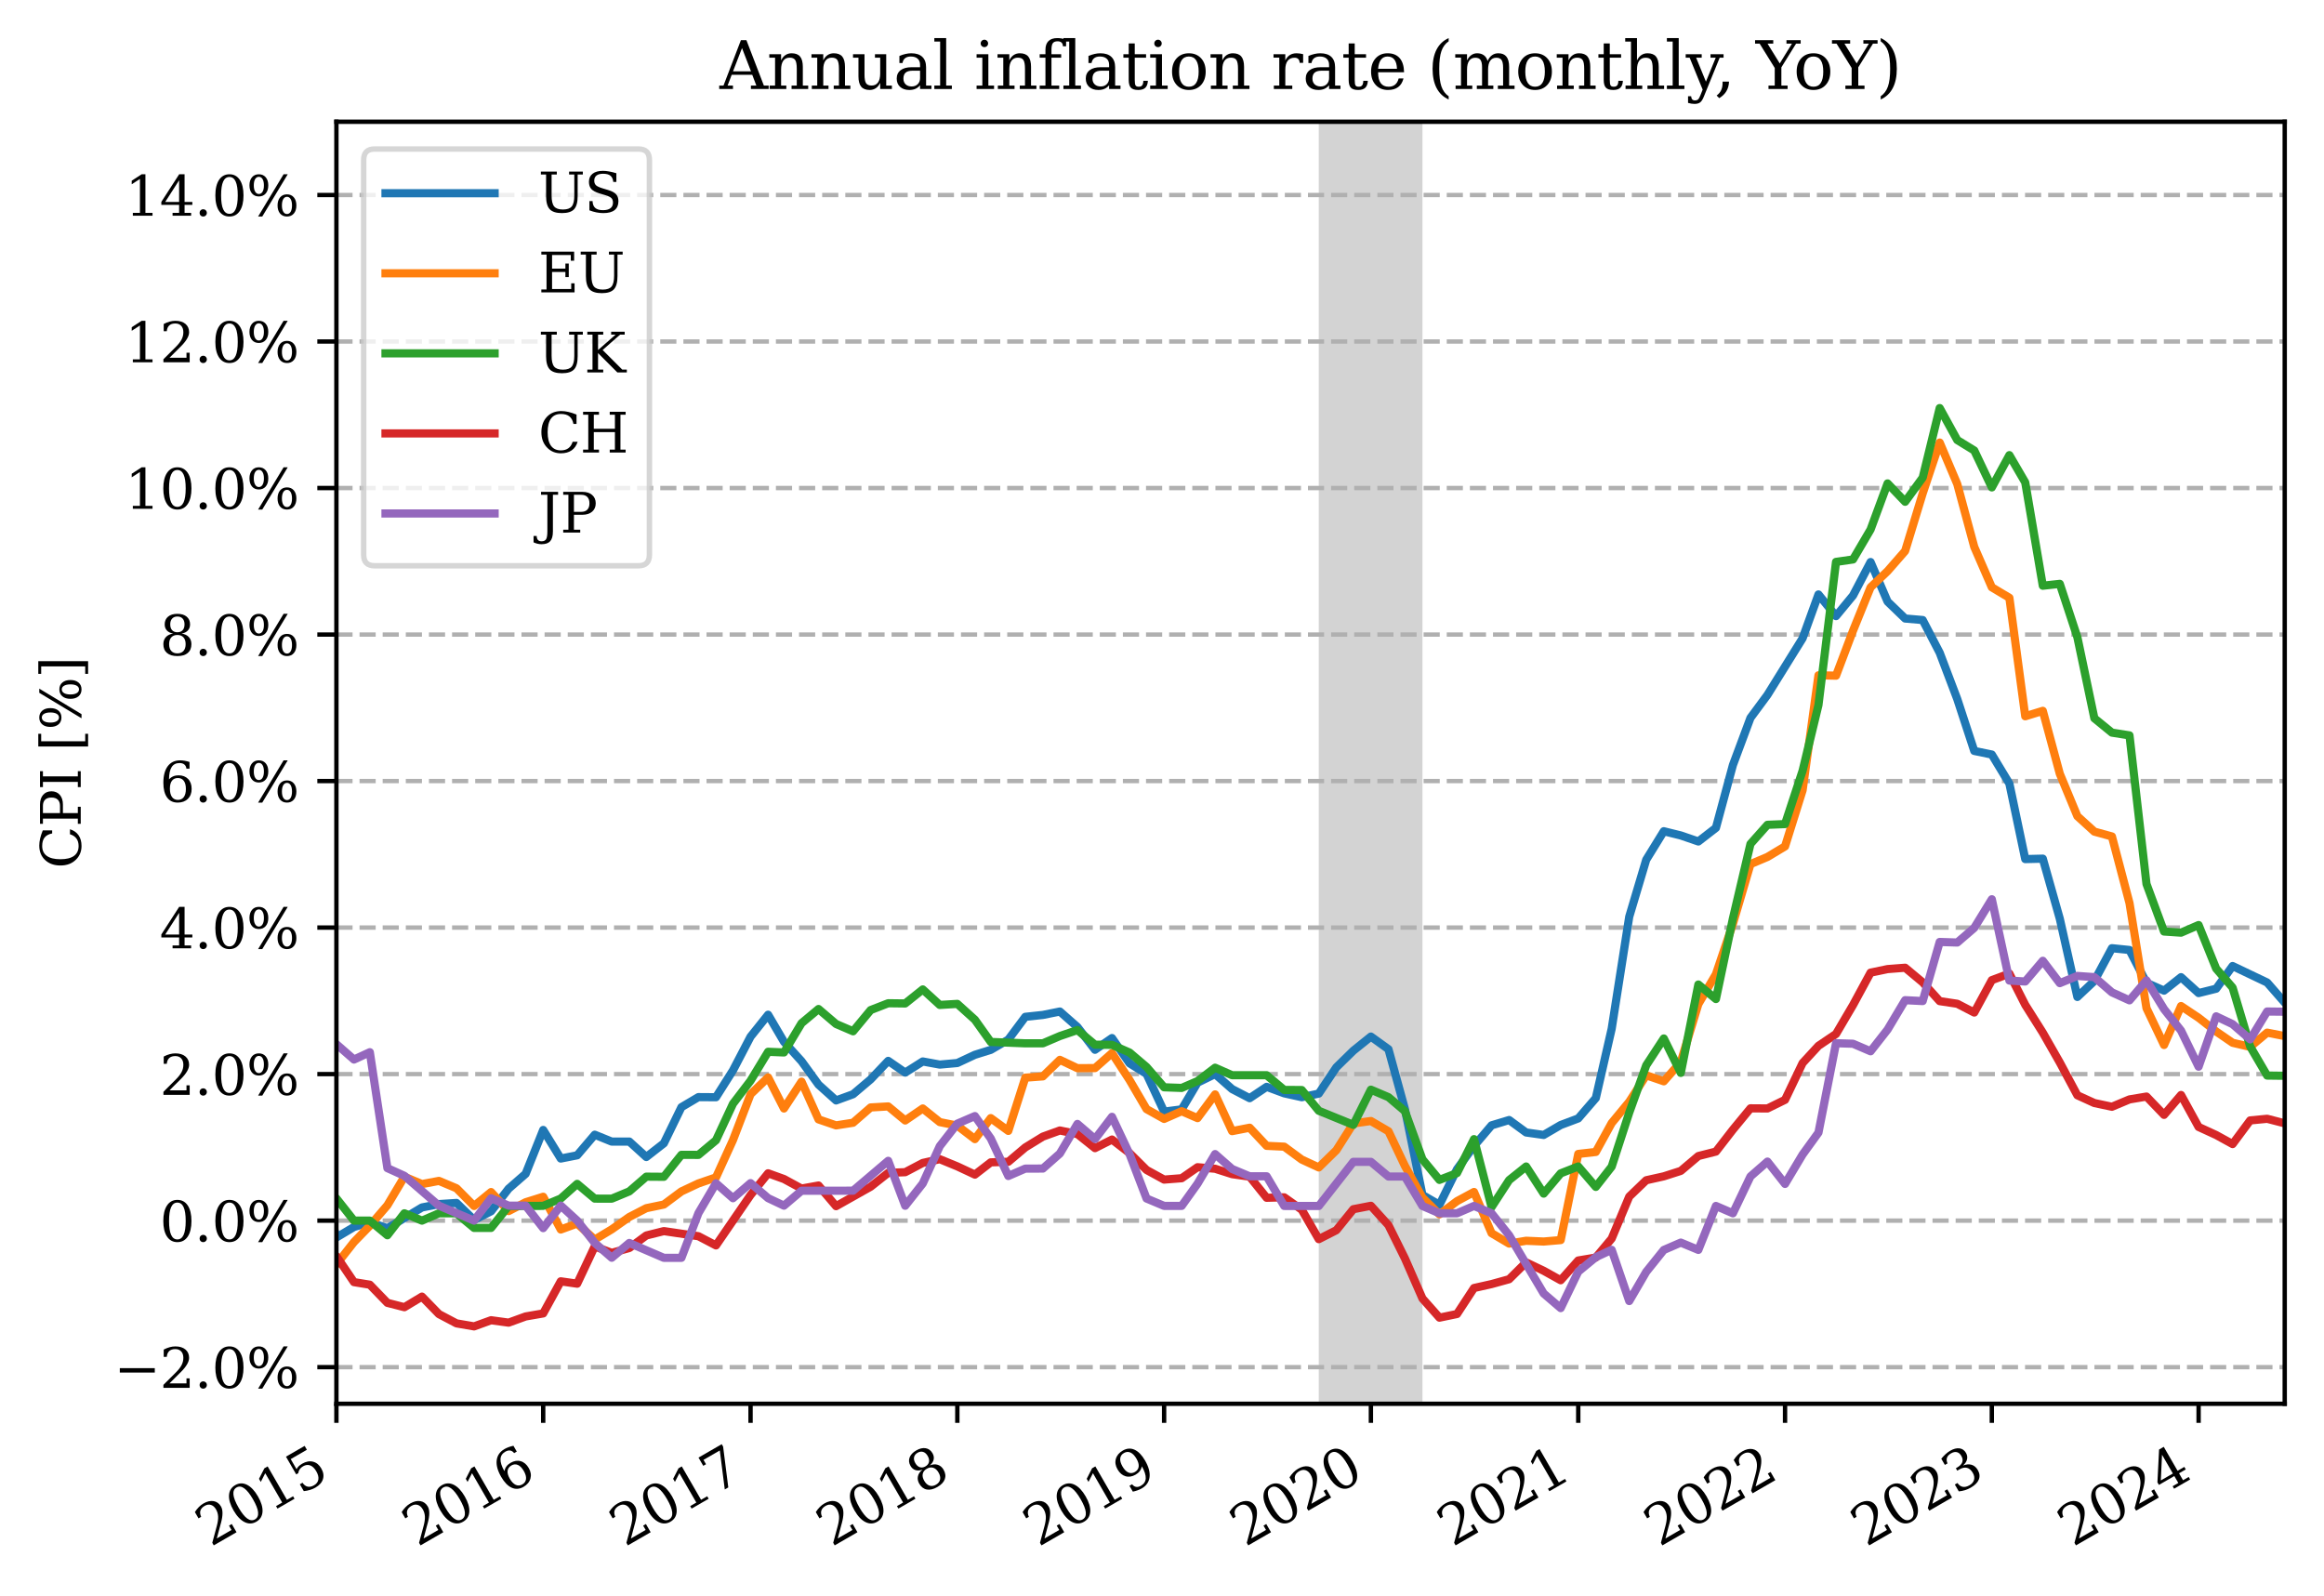 <?xml version="1.0" encoding="utf-8" standalone="no"?>
<!DOCTYPE svg PUBLIC "-//W3C//DTD SVG 1.1//EN"
  "http://www.w3.org/Graphics/SVG/1.1/DTD/svg11.dtd">
<svg xmlns:xlink="http://www.w3.org/1999/xlink" width="425.983pt" height="292.633pt" viewBox="0 0 425.983 292.633" xmlns="http://www.w3.org/2000/svg" version="1.1">
 <defs>
  <style type="text/css">*{stroke-linejoin: round; stroke-linecap: butt}</style>
 </defs>
 <g id="figure_1">
  <g id="patch_1">
   <path d="M 0 292.633 
L 425.983 292.633 
L 425.983 0 
L 0 0 
z
" style="fill: #ffffff"/>
  </g>
  <g id="axes_1">
   <g id="patch_2">
    <path d="M 61.663 257.326 
L 418.783 257.326 
L 418.783 22.318 
L 61.663 22.318 
z
" style="fill: #ffffff"/>
   </g>
   <g id="patch_3">
    <path d="M -5921.629 257.326 
L -5864.723 257.326 
L -5864.723 22.318 
L -5921.629 22.318 
z
" clip-path="url(#pb74c3e0f80)" style="fill: #d3d3d3"/>
   </g>
   <g id="patch_4">
    <path d="M -5798.366 257.326 
L -5760.463 257.326 
L -5760.463 22.318 
L -5798.366 22.318 
z
" clip-path="url(#pb74c3e0f80)" style="fill: #d3d3d3"/>
   </g>
   <g id="patch_5">
    <path d="M -5627.543 257.326 
L -5551.736 257.326 
L -5551.736 22.318 
L -5627.543 22.318 
z
" clip-path="url(#pb74c3e0f80)" style="fill: #d3d3d3"/>
   </g>
   <g id="patch_6">
    <path d="M -5466.48 257.326 
L -5409.574 257.326 
L -5409.574 22.318 
L -5466.48 22.318 
z
" clip-path="url(#pb74c3e0f80)" style="fill: #d3d3d3"/>
   </g>
   <g id="patch_7">
    <path d="M -5305.314 257.326 
L -5096.588 257.326 
L -5096.588 22.318 
L -5305.314 22.318 
z
" clip-path="url(#pb74c3e0f80)" style="fill: #d3d3d3"/>
   </g>
   <g id="patch_8">
    <path d="M -4982.774 257.326 
L -4859.615 257.326 
L -4859.615 22.318 
L -4982.774 22.318 
z
" clip-path="url(#pb74c3e0f80)" style="fill: #d3d3d3"/>
   </g>
   <g id="patch_9">
    <path d="M -4783.809 257.326 
L -4755.252 257.326 
L -4755.252 22.318 
L -4783.809 22.318 
z
" clip-path="url(#pb74c3e0f80)" style="fill: #d3d3d3"/>
   </g>
   <g id="patch_10">
    <path d="M -4660.546 257.326 
L -4632.093 257.326 
L -4632.093 22.318 
L -4660.546 22.318 
z
" clip-path="url(#pb74c3e0f80)" style="fill: #d3d3d3"/>
   </g>
   <g id="patch_11">
    <path d="M -4565.529 257.326 
L -4518.279 257.326 
L -4518.279 22.318 
L -4565.529 22.318 
z
" clip-path="url(#pb74c3e0f80)" style="fill: #d3d3d3"/>
   </g>
   <g id="patch_12">
    <path d="M -4461.373 257.326 
L -4404.466 257.326 
L -4404.466 22.318 
L -4461.373 22.318 
z
" clip-path="url(#pb74c3e0f80)" style="fill: #d3d3d3"/>
   </g>
   <g id="patch_13">
    <path d="M -4319.21 257.326 
L -4271.753 257.326 
L -4271.753 22.318 
L -4319.21 22.318 
z
" clip-path="url(#pb74c3e0f80)" style="fill: #d3d3d3"/>
   </g>
   <g id="patch_14">
    <path d="M -4195.947 257.326 
L -4129.591 257.326 
L -4129.591 22.318 
L -4195.947 22.318 
z
" clip-path="url(#pb74c3e0f80)" style="fill: #d3d3d3"/>
   </g>
   <g id="patch_15">
    <path d="M -4025.331 257.326 
L -3987.324 257.326 
L -3987.324 22.318 
L -4025.331 22.318 
z
" clip-path="url(#pb74c3e0f80)" style="fill: #d3d3d3"/>
   </g>
   <g id="patch_16">
    <path d="M -3920.864 257.326 
L -3854.612 257.326 
L -3854.612 22.318 
L -3920.864 22.318 
z
" clip-path="url(#pb74c3e0f80)" style="fill: #d3d3d3"/>
   </g>
   <g id="patch_17">
    <path d="M -3807.051 257.326 
L -3740.798 257.326 
L -3740.798 22.318 
L -3807.051 22.318 
z
" clip-path="url(#pb74c3e0f80)" style="fill: #d3d3d3"/>
   </g>
   <g id="patch_18">
    <path d="M -3598.636 257.326 
L -3579.528 257.326 
L -3579.528 22.318 
L -3598.636 22.318 
z
" clip-path="url(#pb74c3e0f80)" style="fill: #d3d3d3"/>
   </g>
   <g id="patch_19">
    <path d="M -3541.625 257.326 
L -3484.823 257.326 
L -3484.823 22.318 
L -3541.625 22.318 
z
" clip-path="url(#pb74c3e0f80)" style="fill: #d3d3d3"/>
   </g>
   <g id="patch_20">
    <path d="M -3418.466 257.326 
L -3371.009 257.326 
L -3371.009 22.318 
L -3418.466 22.318 
z
" clip-path="url(#pb74c3e0f80)" style="fill: #d3d3d3"/>
   </g>
   <g id="patch_21">
    <path d="M -3295.203 257.326 
L -3247.746 257.326 
L -3247.746 22.318 
L -3295.203 22.318 
z
" clip-path="url(#pb74c3e0f80)" style="fill: #d3d3d3"/>
   </g>
   <g id="patch_22">
    <path d="M -3181.39 257.326 
L -3048.47 257.326 
L -3048.47 22.318 
L -3181.39 22.318 
z
" clip-path="url(#pb74c3e0f80)" style="fill: #d3d3d3"/>
   </g>
   <g id="patch_23">
    <path d="M -2887.407 257.326 
L -2849.504 257.326 
L -2849.504 22.318 
L -2887.407 22.318 
z
" clip-path="url(#pb74c3e0f80)" style="fill: #d3d3d3"/>
   </g>
   <g id="patch_24">
    <path d="M -2593.321 257.326 
L -2564.971 257.326 
L -2564.971 22.318 
L -2593.321 22.318 
z
" clip-path="url(#pb74c3e0f80)" style="fill: #d3d3d3"/>
   </g>
   <g id="patch_25">
    <path d="M -2451.158 257.326 
L -2413.255 257.326 
L -2413.255 22.318 
L -2451.158 22.318 
z
" clip-path="url(#pb74c3e0f80)" style="fill: #d3d3d3"/>
   </g>
   <g id="patch_26">
    <path d="M -2280.542 257.326 
L -2242.639 257.326 
L -2242.639 22.318 
L -2280.542 22.318 
z
" clip-path="url(#pb74c3e0f80)" style="fill: #d3d3d3"/>
   </g>
   <g id="patch_27">
    <path d="M -2119.376 257.326 
L -2090.923 257.326 
L -2090.923 22.318 
L -2119.376 22.318 
z
" clip-path="url(#pb74c3e0f80)" style="fill: #d3d3d3"/>
   </g>
   <g id="patch_28">
    <path d="M -2015.013 257.326 
L -1986.455 257.326 
L -1986.455 22.318 
L -2015.013 22.318 
z
" clip-path="url(#pb74c3e0f80)" style="fill: #d3d3d3"/>
   </g>
   <g id="patch_29">
    <path d="M -1654.673 257.326 
L -1616.77 257.326 
L -1616.77 22.318 
L -1654.673 22.318 
z
" clip-path="url(#pb74c3e0f80)" style="fill: #d3d3d3"/>
   </g>
   <g id="patch_30">
    <path d="M -1502.957 257.326 
L -1455.5 257.326 
L -1455.5 22.318 
L -1502.957 22.318 
z
" clip-path="url(#pb74c3e0f80)" style="fill: #d3d3d3"/>
   </g>
   <g id="patch_31">
    <path d="M -1265.881 257.326 
L -1246.981 257.326 
L -1246.981 22.318 
L -1265.881 22.318 
z
" clip-path="url(#pb74c3e0f80)" style="fill: #d3d3d3"/>
   </g>
   <g id="patch_32">
    <path d="M -1209.078 257.326 
L -1161.621 257.326 
L -1161.621 22.318 
L -1209.078 22.318 
z
" clip-path="url(#pb74c3e0f80)" style="fill: #d3d3d3"/>
   </g>
   <g id="patch_33">
    <path d="M -867.743 257.326 
L -848.635 257.326 
L -848.635 22.318 
L -867.743 22.318 
z
" clip-path="url(#pb74c3e0f80)" style="fill: #d3d3d3"/>
   </g>
   <g id="patch_34">
    <path d="M -469.293 257.326 
L -440.943 257.326 
L -440.943 22.318 
L -469.293 22.318 
z
" clip-path="url(#pb74c3e0f80)" style="fill: #d3d3d3"/>
   </g>
   <g id="patch_35">
    <path d="M -213.421 257.326 
L -156.514 257.326 
L -156.514 22.318 
L -213.421 22.318 
z
" clip-path="url(#pb74c3e0f80)" style="fill: #d3d3d3"/>
   </g>
   <g id="patch_36">
    <path d="M 241.728 257.326 
L 260.732 257.326 
L 260.732 22.318 
L 241.728 22.318 
z
" clip-path="url(#pb74c3e0f80)" style="fill: #d3d3d3"/>
   </g>
   <g id="matplotlib.axis_1">
    <g id="xtick_1">
     <g id="line2d_1">
      <defs>
       <path id="me385ebd146" d="M 0 0 
L 0 3.5 
" style="stroke: #000000; stroke-width: 0.8"/>
      </defs>
      <g>
       <use xlink:href="#me385ebd146" x="61.663" y="257.326" style="stroke: #000000; stroke-width: 0.8"/>
      </g>
     </g>
     <g id="text_1">
      <!-- 2015 -->
      <g transform="translate(38.582 283.632) rotate(-30) scale(0.1 -0.1)">
       <defs>
        <path id="DejaVuSerif-32" d="M 819 3553 
L 469 3553 
L 469 4384 
Q 803 4563 1142 4656 
Q 1481 4750 1806 4750 
Q 2534 4750 2956 4397 
Q 3378 4044 3378 3438 
Q 3378 2753 2422 1800 
Q 2347 1728 2309 1691 
L 1131 513 
L 3078 513 
L 3078 1088 
L 3444 1088 
L 3444 0 
L 434 0 
L 434 341 
L 1850 1753 
Q 2319 2222 2519 2614 
Q 2719 3006 2719 3438 
Q 2719 3909 2473 4175 
Q 2228 4441 1797 4441 
Q 1350 4441 1106 4219 
Q 863 3997 819 3553 
z
" transform="scale(0.016)"/>
        <path id="DejaVuSerif-30" d="M 2034 219 
Q 2513 219 2750 744 
Q 2988 1269 2988 2328 
Q 2988 3391 2750 3916 
Q 2513 4441 2034 4441 
Q 1556 4441 1318 3916 
Q 1081 3391 1081 2328 
Q 1081 1269 1318 744 
Q 1556 219 2034 219 
z
M 2034 -91 
Q 1275 -91 848 546 
Q 422 1184 422 2328 
Q 422 3475 848 4112 
Q 1275 4750 2034 4750 
Q 2797 4750 3222 4112 
Q 3647 3475 3647 2328 
Q 3647 1184 3222 546 
Q 2797 -91 2034 -91 
z
" transform="scale(0.016)"/>
        <path id="DejaVuSerif-31" d="M 909 0 
L 909 331 
L 1722 331 
L 1722 4213 
L 781 3603 
L 781 4013 
L 1919 4750 
L 2350 4750 
L 2350 331 
L 3163 331 
L 3163 0 
L 909 0 
z
" transform="scale(0.016)"/>
        <path id="DejaVuSerif-35" d="M 3219 4666 
L 3219 4153 
L 1081 4153 
L 1081 2816 
Q 1244 2928 1461 2984 
Q 1678 3041 1947 3041 
Q 2703 3041 3140 2622 
Q 3578 2203 3578 1478 
Q 3578 738 3136 323 
Q 2694 -91 1894 -91 
Q 1572 -91 1234 -12 
Q 897 66 544 225 
L 544 1131 
L 897 1131 
Q 925 688 1179 453 
Q 1434 219 1894 219 
Q 2388 219 2653 544 
Q 2919 869 2919 1478 
Q 2919 2084 2655 2407 
Q 2391 2731 1894 2731 
Q 1613 2731 1398 2631 
Q 1184 2531 1019 2322 
L 750 2322 
L 750 4666 
L 3219 4666 
z
" transform="scale(0.016)"/>
       </defs>
       <use xlink:href="#DejaVuSerif-32"/>
       <use xlink:href="#DejaVuSerif-30" x="63.623"/>
       <use xlink:href="#DejaVuSerif-31" x="127.246"/>
       <use xlink:href="#DejaVuSerif-35" x="190.869"/>
      </g>
     </g>
    </g>
    <g id="xtick_2">
     <g id="line2d_2">
      <g>
       <use xlink:href="#me385ebd146" x="99.566" y="257.326" style="stroke: #000000; stroke-width: 0.8"/>
      </g>
     </g>
     <g id="text_2">
      <!-- 2016 -->
      <g transform="translate(76.485 283.632) rotate(-30) scale(0.1 -0.1)">
       <defs>
        <path id="DejaVuSerif-36" d="M 2094 219 
Q 2534 219 2771 542 
Q 3009 866 3009 1472 
Q 3009 2078 2771 2401 
Q 2534 2725 2094 2725 
Q 1647 2725 1412 2412 
Q 1178 2100 1178 1509 
Q 1178 888 1415 553 
Q 1653 219 2094 219 
z
M 1075 2569 
Q 1288 2803 1556 2918 
Q 1825 3034 2163 3034 
Q 2859 3034 3264 2615 
Q 3669 2197 3669 1472 
Q 3669 763 3233 336 
Q 2797 -91 2069 -91 
Q 1278 -91 853 498 
Q 428 1088 428 2181 
Q 428 3406 931 4078 
Q 1434 4750 2350 4750 
Q 2597 4750 2869 4703 
Q 3141 4656 3425 4563 
L 3425 3794 
L 3072 3794 
Q 3034 4109 2831 4275 
Q 2628 4441 2284 4441 
Q 1678 4441 1381 3981 
Q 1084 3522 1075 2569 
z
" transform="scale(0.016)"/>
       </defs>
       <use xlink:href="#DejaVuSerif-32"/>
       <use xlink:href="#DejaVuSerif-30" x="63.623"/>
       <use xlink:href="#DejaVuSerif-31" x="127.246"/>
       <use xlink:href="#DejaVuSerif-36" x="190.869"/>
      </g>
     </g>
    </g>
    <g id="xtick_3">
     <g id="line2d_3">
      <g>
       <use xlink:href="#me385ebd146" x="137.573" y="257.326" style="stroke: #000000; stroke-width: 0.8"/>
      </g>
     </g>
     <g id="text_3">
      <!-- 2017 -->
      <g transform="translate(114.492 283.632) rotate(-30) scale(0.1 -0.1)">
       <defs>
        <path id="DejaVuSerif-37" d="M 3609 4347 
L 1784 0 
L 1319 0 
L 3059 4153 
L 903 4153 
L 903 3578 
L 538 3578 
L 538 4666 
L 3609 4666 
L 3609 4347 
z
" transform="scale(0.016)"/>
       </defs>
       <use xlink:href="#DejaVuSerif-32"/>
       <use xlink:href="#DejaVuSerif-30" x="63.623"/>
       <use xlink:href="#DejaVuSerif-31" x="127.246"/>
       <use xlink:href="#DejaVuSerif-37" x="190.869"/>
      </g>
     </g>
    </g>
    <g id="xtick_4">
     <g id="line2d_4">
      <g>
       <use xlink:href="#me385ebd146" x="175.476" y="257.326" style="stroke: #000000; stroke-width: 0.8"/>
      </g>
     </g>
     <g id="text_4">
      <!-- 2018 -->
      <g transform="translate(152.395 283.632) rotate(-30) scale(0.1 -0.1)">
       <defs>
        <path id="DejaVuSerif-38" d="M 2981 1275 
Q 2981 1775 2732 2051 
Q 2484 2328 2034 2328 
Q 1584 2328 1336 2051 
Q 1088 1775 1088 1275 
Q 1088 772 1336 495 
Q 1584 219 2034 219 
Q 2484 219 2732 495 
Q 2981 772 2981 1275 
z
M 2853 3541 
Q 2853 3966 2637 4203 
Q 2422 4441 2034 4441 
Q 1650 4441 1433 4203 
Q 1216 3966 1216 3541 
Q 1216 3113 1433 2875 
Q 1650 2638 2034 2638 
Q 2422 2638 2637 2875 
Q 2853 3113 2853 3541 
z
M 2516 2484 
Q 3047 2413 3344 2092 
Q 3641 1772 3641 1275 
Q 3641 619 3225 264 
Q 2809 -91 2034 -91 
Q 1263 -91 845 264 
Q 428 619 428 1275 
Q 428 1772 725 2092 
Q 1022 2413 1556 2484 
Q 1084 2569 832 2842 
Q 581 3116 581 3541 
Q 581 4103 968 4426 
Q 1356 4750 2034 4750 
Q 2713 4750 3100 4426 
Q 3488 4103 3488 3541 
Q 3488 3116 3236 2842 
Q 2984 2569 2516 2484 
z
" transform="scale(0.016)"/>
       </defs>
       <use xlink:href="#DejaVuSerif-32"/>
       <use xlink:href="#DejaVuSerif-30" x="63.623"/>
       <use xlink:href="#DejaVuSerif-31" x="127.246"/>
       <use xlink:href="#DejaVuSerif-38" x="190.869"/>
      </g>
     </g>
    </g>
    <g id="xtick_5">
     <g id="line2d_5">
      <g>
       <use xlink:href="#me385ebd146" x="213.379" y="257.326" style="stroke: #000000; stroke-width: 0.8"/>
      </g>
     </g>
     <g id="text_5">
      <!-- 2019 -->
      <g transform="translate(190.299 283.632) rotate(-30) scale(0.1 -0.1)">
       <defs>
        <path id="DejaVuSerif-39" d="M 2994 2091 
Q 2784 1856 2512 1740 
Q 2241 1625 1900 1625 
Q 1206 1625 804 2044 
Q 403 2463 403 3188 
Q 403 3897 839 4323 
Q 1275 4750 2003 4750 
Q 2794 4750 3217 4161 
Q 3641 3572 3641 2478 
Q 3641 1253 3137 581 
Q 2634 -91 1722 -91 
Q 1475 -91 1203 -44 
Q 931 3 647 97 
L 647 872 
L 997 872 
Q 1038 556 1241 387 
Q 1444 219 1784 219 
Q 2391 219 2687 676 
Q 2984 1134 2994 2091 
z
M 1978 4441 
Q 1534 4441 1298 4117 
Q 1063 3794 1063 3188 
Q 1063 2581 1298 2256 
Q 1534 1931 1978 1931 
Q 2422 1931 2658 2245 
Q 2894 2559 2894 3150 
Q 2894 3772 2656 4106 
Q 2419 4441 1978 4441 
z
" transform="scale(0.016)"/>
       </defs>
       <use xlink:href="#DejaVuSerif-32"/>
       <use xlink:href="#DejaVuSerif-30" x="63.623"/>
       <use xlink:href="#DejaVuSerif-31" x="127.246"/>
       <use xlink:href="#DejaVuSerif-39" x="190.869"/>
      </g>
     </g>
    </g>
    <g id="xtick_6">
     <g id="line2d_6">
      <g>
       <use xlink:href="#me385ebd146" x="251.282" y="257.326" style="stroke: #000000; stroke-width: 0.8"/>
      </g>
     </g>
     <g id="text_6">
      <!-- 2020 -->
      <g transform="translate(228.202 283.632) rotate(-30) scale(0.1 -0.1)">
       <use xlink:href="#DejaVuSerif-32"/>
       <use xlink:href="#DejaVuSerif-30" x="63.623"/>
       <use xlink:href="#DejaVuSerif-32" x="127.246"/>
       <use xlink:href="#DejaVuSerif-30" x="190.869"/>
      </g>
     </g>
    </g>
    <g id="xtick_7">
     <g id="line2d_7">
      <g>
       <use xlink:href="#me385ebd146" x="289.289" y="257.326" style="stroke: #000000; stroke-width: 0.8"/>
      </g>
     </g>
     <g id="text_7">
      <!-- 2021 -->
      <g transform="translate(266.209 283.632) rotate(-30) scale(0.1 -0.1)">
       <use xlink:href="#DejaVuSerif-32"/>
       <use xlink:href="#DejaVuSerif-30" x="63.623"/>
       <use xlink:href="#DejaVuSerif-32" x="127.246"/>
       <use xlink:href="#DejaVuSerif-31" x="190.869"/>
      </g>
     </g>
    </g>
    <g id="xtick_8">
     <g id="line2d_8">
      <g>
       <use xlink:href="#me385ebd146" x="327.192" y="257.326" style="stroke: #000000; stroke-width: 0.8"/>
      </g>
     </g>
     <g id="text_8">
      <!-- 2022 -->
      <g transform="translate(304.112 283.632) rotate(-30) scale(0.1 -0.1)">
       <use xlink:href="#DejaVuSerif-32"/>
       <use xlink:href="#DejaVuSerif-30" x="63.623"/>
       <use xlink:href="#DejaVuSerif-32" x="127.246"/>
       <use xlink:href="#DejaVuSerif-32" x="190.869"/>
      </g>
     </g>
    </g>
    <g id="xtick_9">
     <g id="line2d_9">
      <g>
       <use xlink:href="#me385ebd146" x="365.095" y="257.326" style="stroke: #000000; stroke-width: 0.8"/>
      </g>
     </g>
     <g id="text_9">
      <!-- 2023 -->
      <g transform="translate(342.015 283.632) rotate(-30) scale(0.1 -0.1)">
       <defs>
        <path id="DejaVuSerif-33" d="M 622 4469 
Q 988 4606 1323 4678 
Q 1659 4750 1953 4750 
Q 2638 4750 3022 4454 
Q 3406 4159 3406 3634 
Q 3406 3213 3140 2930 
Q 2875 2647 2388 2547 
Q 2963 2466 3280 2130 
Q 3597 1794 3597 1259 
Q 3597 606 3158 257 
Q 2719 -91 1894 -91 
Q 1528 -91 1179 -12 
Q 831 66 488 225 
L 488 1131 
L 838 1131 
Q 869 681 1141 450 
Q 1413 219 1906 219 
Q 2384 219 2661 495 
Q 2938 772 2938 1253 
Q 2938 1803 2653 2086 
Q 2369 2369 1819 2369 
L 1522 2369 
L 1522 2688 
L 1678 2688 
Q 2225 2688 2498 2914 
Q 2772 3141 2772 3597 
Q 2772 4006 2547 4223 
Q 2322 4441 1900 4441 
Q 1478 4441 1245 4241 
Q 1013 4041 972 3647 
L 622 3647 
L 622 4469 
z
" transform="scale(0.016)"/>
       </defs>
       <use xlink:href="#DejaVuSerif-32"/>
       <use xlink:href="#DejaVuSerif-30" x="63.623"/>
       <use xlink:href="#DejaVuSerif-32" x="127.246"/>
       <use xlink:href="#DejaVuSerif-33" x="190.869"/>
      </g>
     </g>
    </g>
    <g id="xtick_10">
     <g id="line2d_10">
      <g>
       <use xlink:href="#me385ebd146" x="402.998" y="257.326" style="stroke: #000000; stroke-width: 0.8"/>
      </g>
     </g>
     <g id="text_10">
      <!-- 2024 -->
      <g transform="translate(379.918 283.632) rotate(-30) scale(0.1 -0.1)">
       <defs>
        <path id="DejaVuSerif-34" d="M 2234 1581 
L 2234 4063 
L 641 1581 
L 2234 1581 
z
M 3609 0 
L 1484 0 
L 1484 331 
L 2234 331 
L 2234 1247 
L 197 1247 
L 197 1588 
L 2241 4750 
L 2859 4750 
L 2859 1581 
L 3750 1581 
L 3750 1247 
L 2859 1247 
L 2859 331 
L 3609 331 
L 3609 0 
z
" transform="scale(0.016)"/>
       </defs>
       <use xlink:href="#DejaVuSerif-32"/>
       <use xlink:href="#DejaVuSerif-30" x="63.623"/>
       <use xlink:href="#DejaVuSerif-32" x="127.246"/>
       <use xlink:href="#DejaVuSerif-34" x="190.869"/>
      </g>
     </g>
    </g>
   </g>
   <g id="matplotlib.axis_2">
    <g id="ytick_1">
     <g id="line2d_11">
      <path d="M 61.663 250.612 
L 418.783 250.612 
" clip-path="url(#pb74c3e0f80)" style="fill: none; stroke-dasharray: 2.96,1.28; stroke-dashoffset: 0; stroke: #b0b0b0; stroke-width: 0.8"/>
     </g>
     <g id="line2d_12">
      <defs>
       <path id="m59d98c3121" d="M 0 0 
L -3.5 0 
" style="stroke: #000000; stroke-width: 0.8"/>
      </defs>
      <g>
       <use xlink:href="#m59d98c3121" x="61.663" y="250.612" style="stroke: #000000; stroke-width: 0.8"/>
      </g>
     </g>
     <g id="text_11">
      <!-- −2.0% -->
      <g transform="translate(20.878 254.411) scale(0.1 -0.1)">
       <defs>
        <path id="DejaVuSerif-2212" d="M 678 2259 
L 4684 2259 
L 4684 1753 
L 678 1753 
L 678 2259 
z
" transform="scale(0.016)"/>
        <path id="DejaVuSerif-2e" d="M 603 325 
Q 603 500 722 622 
Q 841 744 1019 744 
Q 1191 744 1312 622 
Q 1434 500 1434 325 
Q 1434 153 1312 31 
Q 1191 -91 1019 -91 
Q 841 -91 722 29 
Q 603 150 603 325 
z
" transform="scale(0.016)"/>
        <path id="DejaVuSerif-25" d="M 1434 4459 
Q 1159 4459 1004 4200 
Q 850 3941 850 3475 
Q 850 3016 1008 2753 
Q 1166 2491 1434 2491 
Q 1700 2491 1854 2752 
Q 2009 3013 2009 3475 
Q 2009 3938 1854 4198 
Q 1700 4459 1434 4459 
z
M 4653 2169 
Q 4381 2169 4226 1906 
Q 4072 1644 4072 1178 
Q 4072 719 4228 458 
Q 4384 197 4653 197 
Q 4922 197 5075 458 
Q 5228 719 5228 1178 
Q 5228 1641 5073 1905 
Q 4919 2169 4653 2169 
z
M 4653 2450 
Q 5147 2450 5437 2106 
Q 5728 1763 5728 1178 
Q 5728 594 5436 251 
Q 5144 -91 4653 -91 
Q 4153 -91 3862 251 
Q 3572 594 3572 1178 
Q 3572 1766 3864 2108 
Q 4156 2450 4653 2450 
z
M 4263 4750 
L 4738 4750 
L 1819 -91 
L 1344 -91 
L 4263 4750 
z
M 1428 4750 
Q 1922 4750 2215 4408 
Q 2509 4066 2509 3481 
Q 2509 2891 2217 2550 
Q 1925 2209 1428 2209 
Q 931 2209 642 2551 
Q 353 2894 353 3481 
Q 353 4063 643 4406 
Q 934 4750 1428 4750 
z
" transform="scale(0.016)"/>
       </defs>
       <use xlink:href="#DejaVuSerif-2212"/>
       <use xlink:href="#DejaVuSerif-32" x="83.789"/>
       <use xlink:href="#DejaVuSerif-2e" x="147.412"/>
       <use xlink:href="#DejaVuSerif-30" x="179.199"/>
       <use xlink:href="#DejaVuSerif-25" x="242.822"/>
      </g>
     </g>
    </g>
    <g id="ytick_2">
     <g id="line2d_13">
      <path d="M 61.663 223.754 
L 418.783 223.754 
" clip-path="url(#pb74c3e0f80)" style="fill: none; stroke-dasharray: 2.96,1.28; stroke-dashoffset: 0; stroke: #b0b0b0; stroke-width: 0.8"/>
     </g>
     <g id="line2d_14">
      <g>
       <use xlink:href="#m59d98c3121" x="61.663" y="223.754" style="stroke: #000000; stroke-width: 0.8"/>
      </g>
     </g>
     <g id="text_12">
      <!-- 0.0% -->
      <g transform="translate(29.258 227.553) scale(0.1 -0.1)">
       <use xlink:href="#DejaVuSerif-30"/>
       <use xlink:href="#DejaVuSerif-2e" x="63.623"/>
       <use xlink:href="#DejaVuSerif-30" x="95.41"/>
       <use xlink:href="#DejaVuSerif-25" x="159.033"/>
      </g>
     </g>
    </g>
    <g id="ytick_3">
     <g id="line2d_15">
      <path d="M 61.663 196.895 
L 418.783 196.895 
" clip-path="url(#pb74c3e0f80)" style="fill: none; stroke-dasharray: 2.96,1.28; stroke-dashoffset: 0; stroke: #b0b0b0; stroke-width: 0.8"/>
     </g>
     <g id="line2d_16">
      <g>
       <use xlink:href="#m59d98c3121" x="61.663" y="196.895" style="stroke: #000000; stroke-width: 0.8"/>
      </g>
     </g>
     <g id="text_13">
      <!-- 2.0% -->
      <g transform="translate(29.258 200.695) scale(0.1 -0.1)">
       <use xlink:href="#DejaVuSerif-32"/>
       <use xlink:href="#DejaVuSerif-2e" x="63.623"/>
       <use xlink:href="#DejaVuSerif-30" x="95.41"/>
       <use xlink:href="#DejaVuSerif-25" x="159.033"/>
      </g>
     </g>
    </g>
    <g id="ytick_4">
     <g id="line2d_17">
      <path d="M 61.663 170.037 
L 418.783 170.037 
" clip-path="url(#pb74c3e0f80)" style="fill: none; stroke-dasharray: 2.96,1.28; stroke-dashoffset: 0; stroke: #b0b0b0; stroke-width: 0.8"/>
     </g>
     <g id="line2d_18">
      <g>
       <use xlink:href="#m59d98c3121" x="61.663" y="170.037" style="stroke: #000000; stroke-width: 0.8"/>
      </g>
     </g>
     <g id="text_14">
      <!-- 4.0% -->
      <g transform="translate(29.258 173.837) scale(0.1 -0.1)">
       <use xlink:href="#DejaVuSerif-34"/>
       <use xlink:href="#DejaVuSerif-2e" x="63.623"/>
       <use xlink:href="#DejaVuSerif-30" x="95.41"/>
       <use xlink:href="#DejaVuSerif-25" x="159.033"/>
      </g>
     </g>
    </g>
    <g id="ytick_5">
     <g id="line2d_19">
      <path d="M 61.663 143.179 
L 418.783 143.179 
" clip-path="url(#pb74c3e0f80)" style="fill: none; stroke-dasharray: 2.96,1.28; stroke-dashoffset: 0; stroke: #b0b0b0; stroke-width: 0.8"/>
     </g>
     <g id="line2d_20">
      <g>
       <use xlink:href="#m59d98c3121" x="61.663" y="143.179" style="stroke: #000000; stroke-width: 0.8"/>
      </g>
     </g>
     <g id="text_15">
      <!-- 6.0% -->
      <g transform="translate(29.258 146.979) scale(0.1 -0.1)">
       <use xlink:href="#DejaVuSerif-36"/>
       <use xlink:href="#DejaVuSerif-2e" x="63.623"/>
       <use xlink:href="#DejaVuSerif-30" x="95.41"/>
       <use xlink:href="#DejaVuSerif-25" x="159.033"/>
      </g>
     </g>
    </g>
    <g id="ytick_6">
     <g id="line2d_21">
      <path d="M 61.663 116.321 
L 418.783 116.321 
" clip-path="url(#pb74c3e0f80)" style="fill: none; stroke-dasharray: 2.96,1.28; stroke-dashoffset: 0; stroke: #b0b0b0; stroke-width: 0.8"/>
     </g>
     <g id="line2d_22">
      <g>
       <use xlink:href="#m59d98c3121" x="61.663" y="116.321" style="stroke: #000000; stroke-width: 0.8"/>
      </g>
     </g>
     <g id="text_16">
      <!-- 8.0% -->
      <g transform="translate(29.258 120.121) scale(0.1 -0.1)">
       <use xlink:href="#DejaVuSerif-38"/>
       <use xlink:href="#DejaVuSerif-2e" x="63.623"/>
       <use xlink:href="#DejaVuSerif-30" x="95.41"/>
       <use xlink:href="#DejaVuSerif-25" x="159.033"/>
      </g>
     </g>
    </g>
    <g id="ytick_7">
     <g id="line2d_23">
      <path d="M 61.663 89.463 
L 418.783 89.463 
" clip-path="url(#pb74c3e0f80)" style="fill: none; stroke-dasharray: 2.96,1.28; stroke-dashoffset: 0; stroke: #b0b0b0; stroke-width: 0.8"/>
     </g>
     <g id="line2d_24">
      <g>
       <use xlink:href="#m59d98c3121" x="61.663" y="89.463" style="stroke: #000000; stroke-width: 0.8"/>
      </g>
     </g>
     <g id="text_17">
      <!-- 10.0% -->
      <g transform="translate(22.895 93.262) scale(0.1 -0.1)">
       <use xlink:href="#DejaVuSerif-31"/>
       <use xlink:href="#DejaVuSerif-30" x="63.623"/>
       <use xlink:href="#DejaVuSerif-2e" x="127.246"/>
       <use xlink:href="#DejaVuSerif-30" x="159.033"/>
       <use xlink:href="#DejaVuSerif-25" x="222.656"/>
      </g>
     </g>
    </g>
    <g id="ytick_8">
     <g id="line2d_25">
      <path d="M 61.663 62.605 
L 418.783 62.605 
" clip-path="url(#pb74c3e0f80)" style="fill: none; stroke-dasharray: 2.96,1.28; stroke-dashoffset: 0; stroke: #b0b0b0; stroke-width: 0.8"/>
     </g>
     <g id="line2d_26">
      <g>
       <use xlink:href="#m59d98c3121" x="61.663" y="62.605" style="stroke: #000000; stroke-width: 0.8"/>
      </g>
     </g>
     <g id="text_18">
      <!-- 12.0% -->
      <g transform="translate(22.895 66.404) scale(0.1 -0.1)">
       <use xlink:href="#DejaVuSerif-31"/>
       <use xlink:href="#DejaVuSerif-32" x="63.623"/>
       <use xlink:href="#DejaVuSerif-2e" x="127.246"/>
       <use xlink:href="#DejaVuSerif-30" x="159.033"/>
       <use xlink:href="#DejaVuSerif-25" x="222.656"/>
      </g>
     </g>
    </g>
    <g id="ytick_9">
     <g id="line2d_27">
      <path d="M 61.663 35.747 
L 418.783 35.747 
" clip-path="url(#pb74c3e0f80)" style="fill: none; stroke-dasharray: 2.96,1.28; stroke-dashoffset: 0; stroke: #b0b0b0; stroke-width: 0.8"/>
     </g>
     <g id="line2d_28">
      <g>
       <use xlink:href="#m59d98c3121" x="61.663" y="35.747" style="stroke: #000000; stroke-width: 0.8"/>
      </g>
     </g>
     <g id="text_19">
      <!-- 14.0% -->
      <g transform="translate(22.895 39.546) scale(0.1 -0.1)">
       <use xlink:href="#DejaVuSerif-31"/>
       <use xlink:href="#DejaVuSerif-34" x="63.623"/>
       <use xlink:href="#DejaVuSerif-2e" x="127.246"/>
       <use xlink:href="#DejaVuSerif-30" x="159.033"/>
       <use xlink:href="#DejaVuSerif-25" x="222.656"/>
      </g>
     </g>
    </g>
    <g id="text_20">
     <!-- CPI [%] -->
     <g transform="translate(14.798 159.228) rotate(-90) scale(0.1 -0.1)">
      <defs>
       <path id="DejaVuSerif-43" d="M 4513 1234 
Q 4306 581 3820 245 
Q 3334 -91 2591 -91 
Q 2134 -91 1743 65 
Q 1353 222 1050 525 
Q 700 875 529 1320 
Q 359 1766 359 2328 
Q 359 3416 987 4083 
Q 1616 4750 2644 4750 
Q 3025 4750 3456 4650 
Q 3888 4550 4384 4347 
L 4384 3272 
L 4031 3272 
Q 3916 3859 3567 4137 
Q 3219 4416 2591 4416 
Q 1844 4416 1459 3886 
Q 1075 3356 1075 2328 
Q 1075 1303 1459 773 
Q 1844 244 2591 244 
Q 3113 244 3450 492 
Q 3788 741 3938 1234 
L 4513 1234 
z
" transform="scale(0.016)"/>
       <path id="DejaVuSerif-50" d="M 1581 2375 
L 2406 2375 
Q 2872 2375 3115 2626 
Q 3359 2878 3359 3353 
Q 3359 3831 3115 4081 
Q 2872 4331 2406 4331 
L 1581 4331 
L 1581 2375 
z
M 353 0 
L 353 331 
L 947 331 
L 947 4331 
L 353 4331 
L 353 4666 
L 2559 4666 
Q 3259 4666 3668 4311 
Q 4078 3956 4078 3353 
Q 4078 2753 3668 2397 
Q 3259 2041 2559 2041 
L 1581 2041 
L 1581 331 
L 2303 331 
L 2303 0 
L 353 0 
z
" transform="scale(0.016)"/>
       <path id="DejaVuSerif-49" d="M 1581 331 
L 2175 331 
L 2175 0 
L 353 0 
L 353 331 
L 947 331 
L 947 4331 
L 353 4331 
L 353 4666 
L 2175 4666 
L 2175 4331 
L 1581 4331 
L 1581 331 
z
" transform="scale(0.016)"/>
       <path id="DejaVuSerif-20" transform="scale(0.016)"/>
       <path id="DejaVuSerif-5b" d="M 550 4863 
L 2003 4863 
L 2003 4531 
L 1147 4531 
L 1147 -513 
L 2003 -513 
L 2003 -844 
L 550 -844 
L 550 4863 
z
" transform="scale(0.016)"/>
       <path id="DejaVuSerif-5d" d="M 1947 4863 
L 1947 -844 
L 494 -844 
L 494 -513 
L 1350 -513 
L 1350 4531 
L 494 4531 
L 494 4863 
L 1947 4863 
z
" transform="scale(0.016)"/>
      </defs>
      <use xlink:href="#DejaVuSerif-43"/>
      <use xlink:href="#DejaVuSerif-50" x="76.514"/>
      <use xlink:href="#DejaVuSerif-49" x="143.799"/>
      <use xlink:href="#DejaVuSerif-20" x="183.301"/>
      <use xlink:href="#DejaVuSerif-5b" x="215.088"/>
      <use xlink:href="#DejaVuSerif-25" x="254.102"/>
      <use xlink:href="#DejaVuSerif-5d" x="349.121"/>
     </g>
    </g>
   </g>
   <g id="line2d_29">
    <path d="M -1 204.156 
L 1.537 200.712 
L 4.652 198.433 
L 7.871 203.089 
L 11.09 209.052 
L 14.206 211.979 
L 17.425 207.197 
L 20.54 203.438 
L 23.759 202.834 
L 26.979 208.707 
L 29.886 202.097 
L 33.105 196.692 
L 36.221 194.654 
L 39.44 196.103 
L 42.555 197.241 
L 45.774 200.721 
L 48.994 201.138 
L 52.109 202.139 
L 55.328 207.215 
L 58.443 214.983 
L 61.663 226.841 
L 64.882 224.922 
L 67.789 224.049 
L 71.008 225.151 
L 77.343 221.342 
L 80.458 220.723 
L 83.677 220.513 
L 86.897 223.635 
L 90.012 222.04 
L 93.231 217.894 
L 96.346 215.176 
L 99.566 207.135 
L 102.785 212.375 
L 105.796 211.78 
L 109.015 208.006 
L 112.131 209.271 
L 115.35 209.26 
L 118.465 212.092 
L 121.684 209.582 
L 124.904 202.957 
L 128.019 201.113 
L 131.238 201.135 
L 134.353 196.213 
L 137.573 190.041 
L 140.792 186.013 
L 143.699 190.971 
L 146.919 194.529 
L 150.034 198.825 
L 153.253 201.722 
L 156.368 200.587 
L 159.588 197.861 
L 162.807 194.471 
L 165.922 196.617 
L 169.141 194.579 
L 172.257 195.151 
L 175.476 194.863 
L 178.695 193.357 
L 181.602 192.451 
L 184.822 190.57 
L 187.937 186.395 
L 191.156 186.051 
L 194.271 185.425 
L 197.491 188.262 
L 200.71 192.436 
L 203.825 190.288 
L 207.044 194.917 
L 210.16 196.864 
L 213.379 203.777 
L 216.598 203.357 
L 219.506 198.464 
L 222.725 196.888 
L 225.84 199.636 
L 229.059 201.311 
L 232.175 199.228 
L 235.394 200.419 
L 238.613 201.132 
L 241.728 200.468 
L 244.947 195.656 
L 248.063 192.605 
L 251.282 190.016 
L 254.501 192.333 
L 257.513 203.299 
L 260.732 219.055 
L 263.847 220.85 
L 267.066 214.33 
L 270.182 210.073 
L 273.401 206.288 
L 276.62 205.314 
L 279.735 207.596 
L 282.954 208.048 
L 286.07 206.229 
L 289.289 205.019 
L 292.508 201.288 
L 295.416 188.588 
L 298.635 168.04 
L 301.75 157.597 
L 304.969 152.377 
L 308.085 153.149 
L 311.304 154.254 
L 314.523 151.76 
L 317.638 140.238 
L 320.857 131.596 
L 323.973 127.379 
L 330.411 117.007 
L 333.319 108.97 
L 336.538 112.939 
L 339.653 109.164 
L 342.872 103.03 
L 345.988 110.281 
L 349.207 113.383 
L 352.426 113.659 
L 355.541 119.653 
L 358.761 128.146 
L 361.876 137.653 
L 365.095 138.316 
L 368.314 143.642 
L 371.222 157.48 
L 374.441 157.4 
L 377.556 168.417 
L 380.776 182.751 
L 383.891 179.817 
L 387.11 173.815 
L 390.329 174.146 
L 393.445 180.166 
L 396.664 181.593 
L 399.779 179.127 
L 402.998 182.043 
L 406.217 181.241 
L 409.229 177.086 
L 415.563 180.106 
L 418.783 183.794 
L 421.898 184.493 
L 425.117 188.956 
L 426.983 190.386 
L 426.983 190.386 
" clip-path="url(#pb74c3e0f80)" style="fill: none; stroke: #1f77b4; stroke-width: 1.5; stroke-linecap: square"/>
   </g>
   <g id="line2d_30">
    <path d="M -1 204.087 
L 1.537 202.136 
L 4.652 202.158 
L 7.871 205.804 
L 11.09 209.062 
L 14.206 213.846 
L 17.425 212.332 
L 20.54 212.372 
L 23.759 213.485 
L 26.979 214.204 
L 29.886 217.417 
L 33.105 214.172 
L 36.221 217.148 
L 39.44 217.156 
L 42.555 218.745 
L 45.774 218.886 
L 48.994 219.448 
L 52.109 218.634 
L 55.328 219.978 
L 58.443 226.038 
L 61.663 231.77 
L 64.882 227.682 
L 67.789 224.693 
L 71.008 220.94 
L 74.124 215.705 
L 77.343 217.054 
L 80.458 216.471 
L 83.677 217.826 
L 86.897 221.071 
L 90.012 218.519 
L 93.231 222.006 
L 96.346 220.389 
L 99.566 219.379 
L 102.785 225.384 
L 105.796 224.291 
L 109.015 227.23 
L 112.131 225.354 
L 115.35 223.087 
L 118.465 221.473 
L 121.684 220.803 
L 124.904 218.399 
L 128.019 216.935 
L 131.238 215.831 
L 134.353 208.986 
L 137.573 200.591 
L 140.792 197.502 
L 143.699 203.199 
L 146.919 198.282 
L 150.034 205.197 
L 153.253 206.296 
L 156.368 205.809 
L 159.588 203.009 
L 162.807 202.821 
L 165.922 205.398 
L 169.141 203.196 
L 172.257 205.694 
L 175.476 206.341 
L 178.695 208.812 
L 181.602 204.964 
L 184.822 207.308 
L 187.937 197.549 
L 191.156 197.311 
L 194.271 194.284 
L 197.491 195.812 
L 200.71 195.79 
L 203.825 193.048 
L 207.044 197.984 
L 210.16 203.313 
L 213.379 205.109 
L 216.598 203.698 
L 219.506 204.963 
L 222.725 200.618 
L 225.84 207.35 
L 229.059 206.724 
L 232.175 210.047 
L 235.394 210.197 
L 238.613 212.565 
L 241.728 214.004 
L 244.947 210.853 
L 248.063 205.943 
L 251.282 205.495 
L 254.501 207.374 
L 257.513 213.716 
L 260.732 219.537 
L 263.847 222.605 
L 267.066 220.186 
L 270.182 218.505 
L 273.401 226.054 
L 276.62 227.962 
L 279.735 227.447 
L 282.954 227.587 
L 286.07 227.32 
L 289.289 211.53 
L 292.508 211.167 
L 295.416 205.87 
L 298.635 201.973 
L 301.75 197.107 
L 304.969 198.214 
L 308.085 194.682 
L 311.304 184.061 
L 314.523 178.589 
L 317.638 169.348 
L 320.857 158.402 
L 323.973 157.087 
L 327.192 155.155 
L 330.411 144.864 
L 333.319 123.789 
L 336.538 123.857 
L 339.653 115.616 
L 342.872 107.668 
L 345.988 104.689 
L 349.207 101.004 
L 352.426 90.441 
L 355.541 81.129 
L 358.761 88.73 
L 361.876 100.256 
L 365.095 107.66 
L 368.314 109.582 
L 371.222 131.301 
L 374.441 130.307 
L 377.556 141.84 
L 380.776 149.613 
L 383.891 152.447 
L 387.11 153.332 
L 390.329 165.538 
L 393.445 184.808 
L 396.664 191.555 
L 399.779 184.42 
L 402.998 186.572 
L 406.217 189.084 
L 409.229 191.152 
L 412.448 191.904 
L 415.563 189.295 
L 418.783 189.928 
L 421.898 189.136 
L 426.983 197.935 
L 426.983 197.935 
" clip-path="url(#pb74c3e0f80)" style="fill: none; stroke: #ff7f0e; stroke-width: 1.5; stroke-linecap: square"/>
   </g>
   <g id="line2d_31">
    <path d="M -1 186.717 
L 1.537 184.38 
L 7.871 187.421 
L 11.09 187.572 
L 14.206 194.68 
L 17.425 196.122 
L 20.54 196.235 
L 23.759 197.476 
L 26.979 200.411 
L 29.886 201.851 
L 33.105 199.163 
L 36.221 203.303 
L 39.44 197.797 
L 42.555 201.896 
L 45.774 203.345 
L 48.994 207.492 
L 52.109 206.137 
L 58.443 217.012 
L 61.663 219.684 
L 64.882 223.754 
L 67.789 223.754 
L 71.008 226.437 
L 74.124 222.411 
L 77.343 223.754 
L 80.458 222.409 
L 83.677 222.413 
L 86.897 225.092 
L 90.012 225.091 
L 93.231 221.07 
L 99.566 221.049 
L 102.785 219.705 
L 105.796 217.019 
L 109.015 219.721 
L 112.131 219.729 
L 115.35 218.393 
L 118.465 215.696 
L 121.684 215.72 
L 124.904 211.692 
L 128.019 211.704 
L 131.238 209.026 
L 134.353 202.331 
L 137.573 198.11 
L 140.792 192.805 
L 143.699 192.928 
L 146.919 187.568 
L 150.034 184.965 
L 153.253 187.711 
L 156.368 189.046 
L 159.588 185.157 
L 162.807 183.905 
L 165.922 183.944 
L 169.141 181.374 
L 172.257 184.218 
L 175.476 184.023 
L 178.695 186.926 
L 181.602 191 
L 187.937 191.253 
L 191.156 191.253 
L 194.271 189.921 
L 197.491 188.823 
L 200.71 191.503 
L 203.825 191.534 
L 207.044 192.941 
L 210.16 195.59 
L 213.379 199.314 
L 216.598 199.43 
L 219.506 198.174 
L 222.725 195.723 
L 225.84 197.099 
L 232.175 197.099 
L 235.394 199.796 
L 238.613 199.818 
L 241.728 203.616 
L 248.063 206.199 
L 251.282 199.751 
L 254.501 201.12 
L 257.513 203.673 
L 260.732 212.521 
L 263.847 216.286 
L 267.066 215.041 
L 270.182 208.819 
L 273.401 221.276 
L 276.62 216.327 
L 279.735 213.834 
L 282.954 218.803 
L 286.07 215.09 
L 289.289 213.825 
L 292.508 217.571 
L 295.416 213.861 
L 298.635 203.95 
L 301.75 195.286 
L 304.969 190.366 
L 308.085 196.674 
L 311.304 180.474 
L 314.523 183.134 
L 317.638 168.363 
L 320.857 154.697 
L 323.973 151.197 
L 327.192 151.064 
L 330.411 141.284 
L 333.319 129.235 
L 336.538 103.002 
L 339.653 102.553 
L 342.872 97.065 
L 345.988 88.619 
L 349.207 91.979 
L 352.426 87.552 
L 355.541 74.805 
L 358.761 80.667 
L 361.876 82.58 
L 365.095 89.346 
L 368.314 83.433 
L 371.222 88.431 
L 374.441 107.369 
L 377.556 107.028 
L 380.776 116.806 
L 383.891 131.669 
L 387.11 134.299 
L 390.329 134.805 
L 393.445 162.035 
L 396.664 170.758 
L 399.779 170.966 
L 402.998 169.57 
L 406.217 177.555 
L 409.229 181.039 
L 412.448 191.829 
L 415.563 197.161 
L 418.783 197.202 
L 421.898 194.002 
L 425.117 198.184 
L 426.983 202.39 
L 426.983 202.39 
" clip-path="url(#pb74c3e0f80)" style="fill: none; stroke: #2ca02c; stroke-width: 1.5; stroke-linecap: square"/>
   </g>
   <g id="line2d_32">
    <path d="M -1 229.486 
L 1.537 225.471 
L 4.652 223.791 
L 7.871 224.352 
L 11.09 224.497 
L 14.206 227.182 
L 17.425 222.681 
L 23.759 223.023 
L 26.979 225.65 
L 29.886 223.717 
L 33.105 223.243 
L 36.221 220.788 
L 39.44 223.087 
L 42.555 223.326 
L 45.774 222.791 
L 48.994 224.931 
L 52.109 223.924 
L 55.328 224.54 
L 58.443 228.164 
L 61.663 230.269 
L 64.882 235.028 
L 67.789 235.5 
L 71.008 238.828 
L 74.124 239.625 
L 77.343 237.684 
L 80.458 240.889 
L 83.677 242.589 
L 86.897 243.141 
L 90.012 242.014 
L 93.231 242.454 
L 96.346 241.323 
L 99.566 240.765 
L 102.785 234.881 
L 105.796 235.313 
L 109.015 228.48 
L 112.131 229.662 
L 115.35 228.777 
L 118.465 226.478 
L 121.684 225.675 
L 128.019 226.612 
L 131.238 228.297 
L 137.573 219.067 
L 140.792 215.078 
L 143.699 216.127 
L 146.919 217.875 
L 150.034 217.316 
L 153.253 221.105 
L 159.588 217.539 
L 162.807 214.997 
L 165.922 214.878 
L 169.141 213.183 
L 172.257 212.491 
L 175.476 213.813 
L 178.695 215.32 
L 181.602 213.073 
L 184.822 212.967 
L 187.937 210.335 
L 191.156 208.357 
L 194.271 207.231 
L 197.491 207.894 
L 200.71 210.466 
L 203.825 208.893 
L 207.044 211.372 
L 210.16 214.467 
L 213.379 216.232 
L 216.598 215.982 
L 219.506 213.963 
L 222.725 214.245 
L 225.84 215.236 
L 229.059 215.692 
L 232.175 219.568 
L 235.394 219.483 
L 238.613 221.762 
L 241.728 227.153 
L 244.947 225.515 
L 248.063 221.661 
L 251.282 221.036 
L 254.501 224.59 
L 257.513 230.672 
L 260.732 238.03 
L 263.847 241.541 
L 267.066 240.873 
L 270.182 236.107 
L 273.401 235.386 
L 276.62 234.496 
L 279.735 231.412 
L 282.954 232.949 
L 286.07 234.683 
L 289.289 231.063 
L 292.508 230.522 
L 295.416 227.046 
L 298.635 219.35 
L 301.75 216.354 
L 304.969 215.636 
L 308.085 214.638 
L 311.304 211.914 
L 314.523 211.098 
L 317.638 207.077 
L 320.857 203.169 
L 323.973 203.192 
L 327.192 201.612 
L 330.411 194.869 
L 333.319 191.709 
L 336.538 189.536 
L 339.653 184.239 
L 342.872 178.297 
L 345.988 177.645 
L 349.207 177.395 
L 352.426 180.076 
L 355.541 183.52 
L 358.761 184.001 
L 361.876 185.611 
L 365.095 179.672 
L 368.314 178.473 
L 371.222 184.201 
L 374.441 189.303 
L 377.556 194.764 
L 380.776 200.778 
L 383.891 202.199 
L 387.11 202.881 
L 390.329 201.533 
L 393.445 201.012 
L 396.664 204.367 
L 399.779 200.724 
L 402.998 206.583 
L 406.217 208.063 
L 409.229 209.721 
L 412.448 205.385 
L 415.563 205.086 
L 418.783 205.919 
L 421.898 206.422 
L 426.983 211.206 
L 426.983 211.206 
" clip-path="url(#pb74c3e0f80)" style="fill: none; stroke: #d62728; stroke-width: 1.5; stroke-linecap: square"/>
   </g>
   <g id="line2d_33">
    <path d="M -1 226.496 
L 1.537 220.908 
L 4.652 213.764 
L 7.871 212.361 
L 11.09 209.528 
L 14.206 208.105 
L 17.425 203.774 
L 20.54 202.347 
L 23.759 205.221 
L 26.979 202.324 
L 29.886 202.37 
L 33.105 178.28 
L 36.221 174.069 
L 39.44 175.489 
L 48.994 180.116 
L 52.109 185.787 
L 55.328 190.005 
L 58.443 191.445 
L 61.663 191.411 
L 64.882 194.224 
L 67.789 192.882 
L 71.008 214.132 
L 74.124 215.54 
L 80.458 221.016 
L 86.897 223.754 
L 90.012 219.651 
L 93.231 221.01 
L 96.346 221.01 
L 99.566 225.127 
L 102.785 221.002 
L 105.796 223.754 
L 109.015 227.848 
L 112.131 230.557 
L 115.35 227.848 
L 121.684 230.577 
L 124.904 230.57 
L 128.019 222.39 
L 131.238 216.909 
L 134.353 219.647 
L 137.573 216.881 
L 140.792 219.634 
L 143.699 221.01 
L 146.919 218.278 
L 156.368 218.267 
L 162.807 212.791 
L 165.922 221.03 
L 169.141 216.944 
L 172.257 210.106 
L 175.476 205.976 
L 178.695 204.589 
L 181.602 208.696 
L 184.822 215.573 
L 187.937 214.22 
L 191.156 214.21 
L 194.271 211.458 
L 197.491 206.03 
L 200.71 208.802 
L 203.825 204.725 
L 207.044 211.558 
L 210.16 219.701 
L 213.379 221.054 
L 216.598 221.054 
L 219.506 216.985 
L 222.725 211.558 
L 225.84 214.287 
L 229.059 215.631 
L 232.175 215.631 
L 235.394 221.062 
L 241.728 221.073 
L 248.063 212.978 
L 251.282 212.978 
L 254.501 215.672 
L 257.513 215.672 
L 260.732 221.068 
L 263.847 222.411 
L 267.066 222.408 
L 270.182 221.062 
L 273.401 222.411 
L 276.62 226.437 
L 282.954 237.116 
L 286.07 239.788 
L 289.289 233.107 
L 292.508 230.448 
L 295.416 229.109 
L 298.635 238.496 
L 301.75 233.144 
L 304.969 229.131 
L 308.085 227.782 
L 311.304 229.12 
L 314.523 221.065 
L 317.638 222.408 
L 320.857 215.656 
L 323.973 212.935 
L 327.192 217.026 
L 330.411 211.643 
L 333.319 207.623 
L 336.538 191.231 
L 339.653 191.329 
L 342.872 192.712 
L 345.988 188.733 
L 349.207 183.345 
L 352.426 183.507 
L 355.541 172.672 
L 358.761 172.774 
L 361.876 170.091 
L 365.095 164.843 
L 368.314 179.746 
L 371.222 179.92 
L 374.441 176.124 
L 377.556 180.221 
L 380.776 178.902 
L 383.891 179.121 
L 387.11 181.91 
L 390.329 183.375 
L 393.445 179.724 
L 396.664 184.979 
L 399.779 188.923 
L 402.998 195.536 
L 406.217 186.307 
L 409.229 187.737 
L 412.448 190.532 
L 415.563 185.421 
L 418.783 185.458 
L 421.898 186.909 
L 421.898 186.909 
" clip-path="url(#pb74c3e0f80)" style="fill: none; stroke: #9467bd; stroke-width: 1.5; stroke-linecap: square"/>
   </g>
   <g id="patch_37">
    <path d="M 61.663 257.326 
L 61.663 22.318 
" style="fill: none; stroke: #000000; stroke-width: 0.8; stroke-linejoin: miter; stroke-linecap: square"/>
   </g>
   <g id="patch_38">
    <path d="M 418.783 257.326 
L 418.783 22.318 
" style="fill: none; stroke: #000000; stroke-width: 0.8; stroke-linejoin: miter; stroke-linecap: square"/>
   </g>
   <g id="patch_39">
    <path d="M 61.663 257.326 
L 418.783 257.326 
" style="fill: none; stroke: #000000; stroke-width: 0.8; stroke-linejoin: miter; stroke-linecap: square"/>
   </g>
   <g id="patch_40">
    <path d="M 61.663 22.318 
L 418.783 22.318 
" style="fill: none; stroke: #000000; stroke-width: 0.8; stroke-linejoin: miter; stroke-linecap: square"/>
   </g>
   <g id="text_21">
    <!-- Annual inflation rate (monthly, YoY) -->
    <g transform="translate(131.903 16.318) scale(0.12 -0.12)">
     <defs>
      <path id="DejaVuSerif-41" d="M 1281 1691 
L 2994 1691 
L 2138 3909 
L 1281 1691 
z
M -38 0 
L -38 331 
L 372 331 
L 2034 4666 
L 2559 4666 
L 4225 331 
L 4684 331 
L 4684 0 
L 2988 0 
L 2988 331 
L 3506 331 
L 3116 1356 
L 1153 1356 
L 763 331 
L 1275 331 
L 1275 0 
L -38 0 
z
" transform="scale(0.016)"/>
      <path id="DejaVuSerif-6e" d="M 263 0 
L 263 331 
L 781 331 
L 781 2988 
L 231 2988 
L 231 3322 
L 1356 3322 
L 1356 2731 
Q 1516 3069 1770 3241 
Q 2025 3413 2363 3413 
Q 2913 3413 3172 3097 
Q 3431 2781 3431 2113 
L 3431 331 
L 3944 331 
L 3944 0 
L 2356 0 
L 2356 331 
L 2853 331 
L 2853 1931 
Q 2853 2541 2703 2767 
Q 2553 2994 2175 2994 
Q 1775 2994 1565 2701 
Q 1356 2409 1356 1850 
L 1356 331 
L 1856 331 
L 1856 0 
L 263 0 
z
" transform="scale(0.016)"/>
      <path id="DejaVuSerif-75" d="M 2266 3322 
L 3341 3322 
L 3341 331 
L 3884 331 
L 3884 0 
L 2766 0 
L 2766 588 
Q 2606 256 2353 82 
Q 2100 -91 1766 -91 
Q 1213 -91 952 223 
Q 691 538 691 1209 
L 691 2988 
L 172 2988 
L 172 3322 
L 1269 3322 
L 1269 1388 
Q 1269 781 1417 556 
Q 1566 331 1947 331 
Q 2347 331 2556 625 
Q 2766 919 2766 1478 
L 2766 2988 
L 2266 2988 
L 2266 3322 
z
" transform="scale(0.016)"/>
      <path id="DejaVuSerif-61" d="M 2547 1044 
L 2547 1747 
L 1806 1747 
Q 1378 1747 1168 1562 
Q 959 1378 959 997 
Q 959 650 1171 447 
Q 1384 244 1747 244 
Q 2106 244 2326 466 
Q 2547 688 2547 1044 
z
M 3122 2075 
L 3122 331 
L 3634 331 
L 3634 0 
L 2547 0 
L 2547 359 
Q 2356 128 2106 18 
Q 1856 -91 1522 -91 
Q 969 -91 644 203 
Q 319 497 319 997 
Q 319 1513 691 1797 
Q 1063 2081 1741 2081 
L 2547 2081 
L 2547 2309 
Q 2547 2688 2317 2895 
Q 2088 3103 1672 3103 
Q 1328 3103 1125 2947 
Q 922 2791 872 2484 
L 575 2484 
L 575 3156 
Q 875 3284 1158 3348 
Q 1441 3413 1709 3413 
Q 2400 3413 2761 3070 
Q 3122 2728 3122 2075 
z
" transform="scale(0.016)"/>
      <path id="DejaVuSerif-6c" d="M 1313 331 
L 1856 331 
L 1856 0 
L 184 0 
L 184 331 
L 738 331 
L 738 4531 
L 184 4531 
L 184 4863 
L 1313 4863 
L 1313 331 
z
" transform="scale(0.016)"/>
      <path id="DejaVuSerif-69" d="M 622 4353 
Q 622 4497 726 4603 
Q 831 4709 978 4709 
Q 1122 4709 1226 4603 
Q 1331 4497 1331 4353 
Q 1331 4206 1228 4103 
Q 1125 4000 978 4000 
Q 831 4000 726 4103 
Q 622 4206 622 4353 
z
M 1356 331 
L 1900 331 
L 1900 0 
L 231 0 
L 231 331 
L 781 331 
L 781 2988 
L 231 2988 
L 231 3322 
L 1356 3322 
L 1356 331 
z
" transform="scale(0.016)"/>
      <path id="DejaVuSerif-66" d="M 2753 4078 
L 2450 4078 
Q 2447 4313 2317 4434 
Q 2188 4556 1941 4556 
Q 1619 4556 1487 4379 
Q 1356 4203 1356 3750 
L 1356 3322 
L 2284 3322 
L 2284 2988 
L 1356 2988 
L 1356 331 
L 2094 331 
L 2094 0 
L 231 0 
L 231 331 
L 781 331 
L 781 2988 
L 231 2988 
L 231 3322 
L 781 3322 
L 781 3738 
Q 781 4294 1070 4578 
Q 1359 4863 1919 4863 
Q 2128 4863 2337 4825 
Q 2547 4788 2753 4709 
L 2753 4078 
z
" transform="scale(0.016)"/>
      <path id="DejaVuSerif-74" d="M 691 2988 
L 184 2988 
L 184 3322 
L 691 3322 
L 691 4353 
L 1269 4353 
L 1269 3322 
L 2350 3322 
L 2350 2988 
L 1269 2988 
L 1269 878 
Q 1269 456 1350 337 
Q 1431 219 1650 219 
Q 1875 219 1978 351 
Q 2081 484 2088 781 
L 2522 781 
Q 2497 328 2275 118 
Q 2053 -91 1600 -91 
Q 1103 -91 897 129 
Q 691 350 691 878 
L 691 2988 
z
" transform="scale(0.016)"/>
      <path id="DejaVuSerif-6f" d="M 1925 219 
Q 2388 219 2623 584 
Q 2859 950 2859 1663 
Q 2859 2375 2623 2739 
Q 2388 3103 1925 3103 
Q 1463 3103 1227 2739 
Q 991 2375 991 1663 
Q 991 950 1228 584 
Q 1466 219 1925 219 
z
M 1925 -91 
Q 1200 -91 759 389 
Q 319 869 319 1663 
Q 319 2456 758 2934 
Q 1197 3413 1925 3413 
Q 2653 3413 3092 2934 
Q 3531 2456 3531 1663 
Q 3531 869 3092 389 
Q 2653 -91 1925 -91 
z
" transform="scale(0.016)"/>
      <path id="DejaVuSerif-72" d="M 3059 3328 
L 3059 2497 
L 2728 2497 
Q 2713 2744 2591 2866 
Q 2469 2988 2234 2988 
Q 1809 2988 1582 2694 
Q 1356 2400 1356 1850 
L 1356 331 
L 2022 331 
L 2022 0 
L 263 0 
L 263 331 
L 781 331 
L 781 2994 
L 231 2994 
L 231 3322 
L 1356 3322 
L 1356 2731 
Q 1525 3078 1790 3245 
Q 2056 3413 2438 3413 
Q 2578 3413 2733 3391 
Q 2888 3369 3059 3328 
z
" transform="scale(0.016)"/>
      <path id="DejaVuSerif-65" d="M 3469 1600 
L 991 1600 
L 991 1575 
Q 991 903 1244 561 
Q 1497 219 1991 219 
Q 2369 219 2611 417 
Q 2853 616 2950 1006 
L 3413 1006 
Q 3275 459 2904 184 
Q 2534 -91 1931 -91 
Q 1203 -91 761 389 
Q 319 869 319 1663 
Q 319 2450 753 2931 
Q 1188 3413 1894 3413 
Q 2647 3413 3050 2948 
Q 3453 2484 3469 1600 
z
M 2791 1931 
Q 2772 2513 2545 2808 
Q 2319 3103 1894 3103 
Q 1497 3103 1269 2806 
Q 1041 2509 991 1931 
L 2791 1931 
z
" transform="scale(0.016)"/>
      <path id="DejaVuSerif-28" d="M 2041 -997 
Q 1281 -656 893 83 
Q 506 822 506 1931 
Q 506 3044 893 3783 
Q 1281 4522 2041 4863 
L 2041 4556 
Q 1559 4225 1350 3623 
Q 1141 3022 1141 1931 
Q 1141 844 1350 242 
Q 1559 -359 2041 -691 
L 2041 -997 
z
" transform="scale(0.016)"/>
      <path id="DejaVuSerif-6d" d="M 3316 2675 
Q 3481 3041 3739 3227 
Q 3997 3413 4341 3413 
Q 4863 3413 5119 3089 
Q 5375 2766 5375 2113 
L 5375 331 
L 5894 331 
L 5894 0 
L 4300 0 
L 4300 331 
L 4800 331 
L 4800 2047 
Q 4800 2556 4650 2772 
Q 4500 2988 4153 2988 
Q 3769 2988 3567 2697 
Q 3366 2406 3366 1850 
L 3366 331 
L 3866 331 
L 3866 0 
L 2291 0 
L 2291 331 
L 2791 331 
L 2791 2069 
Q 2791 2566 2641 2777 
Q 2491 2988 2144 2988 
Q 1759 2988 1557 2697 
Q 1356 2406 1356 1850 
L 1356 331 
L 1856 331 
L 1856 0 
L 263 0 
L 263 331 
L 781 331 
L 781 2994 
L 231 2994 
L 231 3322 
L 1356 3322 
L 1356 2731 
Q 1516 3063 1762 3238 
Q 2009 3413 2322 3413 
Q 2709 3413 2968 3220 
Q 3228 3028 3316 2675 
z
" transform="scale(0.016)"/>
      <path id="DejaVuSerif-68" d="M 263 0 
L 263 331 
L 781 331 
L 781 4531 
L 231 4531 
L 231 4863 
L 1356 4863 
L 1356 2731 
Q 1516 3069 1770 3241 
Q 2025 3413 2363 3413 
Q 2913 3413 3172 3097 
Q 3431 2781 3431 2113 
L 3431 331 
L 3944 331 
L 3944 0 
L 2356 0 
L 2356 331 
L 2853 331 
L 2853 1931 
Q 2853 2541 2704 2764 
Q 2556 2988 2175 2988 
Q 1775 2988 1565 2697 
Q 1356 2406 1356 1850 
L 1356 331 
L 1856 331 
L 1856 0 
L 263 0 
z
" transform="scale(0.016)"/>
      <path id="DejaVuSerif-79" d="M 1381 -609 
L 1600 -56 
L 359 2988 
L -19 2988 
L -19 3322 
L 1509 3322 
L 1509 2988 
L 978 2988 
L 1913 703 
L 2847 2988 
L 2350 2988 
L 2350 3322 
L 3597 3322 
L 3597 2988 
L 3225 2988 
L 1703 -750 
Q 1547 -1138 1356 -1280 
Q 1166 -1422 819 -1422 
Q 672 -1422 517 -1397 
Q 363 -1372 206 -1325 
L 206 -691 
L 500 -691 
Q 519 -903 608 -995 
Q 697 -1088 884 -1088 
Q 1056 -1088 1161 -992 
Q 1266 -897 1381 -609 
z
" transform="scale(0.016)"/>
      <path id="DejaVuSerif-2c" d="M 231 -622 
Q 525 -406 662 -114 
Q 800 178 800 594 
L 800 709 
L 1416 709 
Q 1391 175 1164 -208 
Q 938 -591 481 -872 
L 231 -622 
z
" transform="scale(0.016)"/>
      <path id="DejaVuSerif-59" d="M 1209 0 
L 1209 331 
L 1806 331 
L 1806 2009 
L 366 4331 
L -72 4331 
L -72 4666 
L 1663 4666 
L 1663 4331 
L 1119 4331 
L 2284 2444 
L 3450 4331 
L 2925 4331 
L 2925 4666 
L 4281 4666 
L 4281 4331 
L 3841 4331 
L 2438 2069 
L 2438 331 
L 3034 331 
L 3034 0 
L 1209 0 
z
" transform="scale(0.016)"/>
      <path id="DejaVuSerif-29" d="M 453 -997 
L 453 -691 
Q 934 -359 1145 242 
Q 1356 844 1356 1931 
Q 1356 3022 1145 3623 
Q 934 4225 453 4556 
L 453 4863 
Q 1216 4522 1603 3783 
Q 1991 3044 1991 1931 
Q 1991 822 1603 83 
Q 1216 -656 453 -997 
z
" transform="scale(0.016)"/>
     </defs>
     <use xlink:href="#DejaVuSerif-41"/>
     <use xlink:href="#DejaVuSerif-6e" x="72.217"/>
     <use xlink:href="#DejaVuSerif-6e" x="136.621"/>
     <use xlink:href="#DejaVuSerif-75" x="201.025"/>
     <use xlink:href="#DejaVuSerif-61" x="265.43"/>
     <use xlink:href="#DejaVuSerif-6c" x="325.049"/>
     <use xlink:href="#DejaVuSerif-20" x="357.031"/>
     <use xlink:href="#DejaVuSerif-69" x="388.818"/>
     <use xlink:href="#DejaVuSerif-6e" x="420.801"/>
     <use xlink:href="#DejaVuSerif-66" x="485.205"/>
     <use xlink:href="#DejaVuSerif-6c" x="522.217"/>
     <use xlink:href="#DejaVuSerif-61" x="554.199"/>
     <use xlink:href="#DejaVuSerif-74" x="613.818"/>
     <use xlink:href="#DejaVuSerif-69" x="654.004"/>
     <use xlink:href="#DejaVuSerif-6f" x="685.986"/>
     <use xlink:href="#DejaVuSerif-6e" x="746.191"/>
     <use xlink:href="#DejaVuSerif-20" x="810.596"/>
     <use xlink:href="#DejaVuSerif-72" x="842.383"/>
     <use xlink:href="#DejaVuSerif-61" x="890.186"/>
     <use xlink:href="#DejaVuSerif-74" x="949.805"/>
     <use xlink:href="#DejaVuSerif-65" x="989.99"/>
     <use xlink:href="#DejaVuSerif-20" x="1049.17"/>
     <use xlink:href="#DejaVuSerif-28" x="1080.957"/>
     <use xlink:href="#DejaVuSerif-6d" x="1119.971"/>
     <use xlink:href="#DejaVuSerif-6f" x="1214.795"/>
     <use xlink:href="#DejaVuSerif-6e" x="1275"/>
     <use xlink:href="#DejaVuSerif-74" x="1339.404"/>
     <use xlink:href="#DejaVuSerif-68" x="1379.59"/>
     <use xlink:href="#DejaVuSerif-6c" x="1443.994"/>
     <use xlink:href="#DejaVuSerif-79" x="1475.977"/>
     <use xlink:href="#DejaVuSerif-2c" x="1519.221"/>
     <use xlink:href="#DejaVuSerif-20" x="1551.008"/>
     <use xlink:href="#DejaVuSerif-59" x="1582.795"/>
     <use xlink:href="#DejaVuSerif-6f" x="1640.061"/>
     <use xlink:href="#DejaVuSerif-59" x="1700.266"/>
     <use xlink:href="#DejaVuSerif-29" x="1766.281"/>
    </g>
   </g>
   <g id="legend_1">
    <g id="patch_41">
     <path d="M 68.662 103.709 
L 117.034 103.709 
Q 119.034 103.709 119.034 101.709 
L 119.034 29.318 
Q 119.034 27.318 117.034 27.318 
L 68.662 27.318 
Q 66.662 27.318 66.662 29.318 
L 66.662 101.709 
Q 66.662 103.709 68.662 103.709 
z
" style="fill: #ffffff; opacity: 0.8; stroke: #cccccc; stroke-linejoin: miter"/>
    </g>
    <g id="line2d_34">
     <path d="M 70.662 35.417 
L 80.662 35.417 
L 90.662 35.417 
" style="fill: none; stroke: #1f77b4; stroke-width: 1.5; stroke-linecap: square"/>
    </g>
    <g id="text_22">
     <!-- US -->
     <g transform="translate(98.662 38.917) scale(0.1 -0.1)">
      <defs>
       <path id="DejaVuSerif-55" d="M 897 4331 
L 300 4331 
L 300 4666 
L 2125 4666 
L 2125 4331 
L 1528 4331 
L 1528 1919 
Q 1528 1025 1820 672 
Q 2113 319 2828 319 
Q 3544 319 3836 672 
Q 4128 1025 4128 1919 
L 4128 4331 
L 3531 4331 
L 3531 4666 
L 5106 4666 
L 5106 4331 
L 4513 4331 
L 4513 1856 
Q 4513 791 4103 350 
Q 3694 -91 2713 -91 
Q 1731 -91 1314 353 
Q 897 797 897 1856 
L 897 4331 
z
" transform="scale(0.016)"/>
       <path id="DejaVuSerif-53" d="M 594 225 
L 594 1288 
L 953 1284 
Q 969 753 1261 498 
Q 1553 244 2150 244 
Q 2706 244 2998 464 
Q 3291 684 3291 1106 
Q 3291 1444 3114 1625 
Q 2938 1806 2369 1978 
L 1753 2163 
Q 1084 2366 811 2669 
Q 538 2972 538 3500 
Q 538 4094 959 4422 
Q 1381 4750 2144 4750 
Q 2469 4750 2856 4679 
Q 3244 4609 3681 4475 
L 3681 3481 
L 3328 3481 
Q 3275 3975 2998 4195 
Q 2722 4416 2156 4416 
Q 1663 4416 1405 4214 
Q 1147 4013 1147 3628 
Q 1147 3294 1340 3103 
Q 1534 2913 2163 2725 
L 2741 2553 
Q 3375 2363 3645 2067 
Q 3916 1772 3916 1275 
Q 3916 597 3481 253 
Q 3047 -91 2188 -91 
Q 1803 -91 1404 -12 
Q 1006 66 594 225 
z
" transform="scale(0.016)"/>
      </defs>
      <use xlink:href="#DejaVuSerif-55"/>
      <use xlink:href="#DejaVuSerif-53" x="84.277"/>
     </g>
    </g>
    <g id="line2d_35">
     <path d="M 70.662 50.095 
L 80.662 50.095 
L 90.662 50.095 
" style="fill: none; stroke: #ff7f0e; stroke-width: 1.5; stroke-linecap: square"/>
    </g>
    <g id="text_23">
     <!-- EU -->
     <g transform="translate(98.662 53.595) scale(0.1 -0.1)">
      <defs>
       <path id="DejaVuSerif-45" d="M 353 0 
L 353 331 
L 947 331 
L 947 4331 
L 353 4331 
L 353 4666 
L 4109 4666 
L 4109 3628 
L 3725 3628 
L 3725 4281 
L 1581 4281 
L 1581 2719 
L 3109 2719 
L 3109 3303 
L 3494 3303 
L 3494 1753 
L 3109 1753 
L 3109 2338 
L 1581 2338 
L 1581 384 
L 3775 384 
L 3775 1038 
L 4159 1038 
L 4159 0 
L 353 0 
z
" transform="scale(0.016)"/>
      </defs>
      <use xlink:href="#DejaVuSerif-45"/>
      <use xlink:href="#DejaVuSerif-55" x="72.998"/>
     </g>
    </g>
    <g id="line2d_36">
     <path d="M 70.662 64.773 
L 80.662 64.773 
L 90.662 64.773 
" style="fill: none; stroke: #2ca02c; stroke-width: 1.5; stroke-linecap: square"/>
    </g>
    <g id="text_24">
     <!-- UK -->
     <g transform="translate(98.662 68.273) scale(0.1 -0.1)">
      <defs>
       <path id="DejaVuSerif-4b" d="M 353 0 
L 353 331 
L 947 331 
L 947 4331 
L 353 4331 
L 353 4666 
L 2175 4666 
L 2175 4331 
L 1581 4331 
L 1581 2566 
L 3591 4331 
L 3084 4331 
L 3084 4666 
L 4634 4666 
L 4634 4331 
L 4109 4331 
L 2106 2572 
L 4347 331 
L 4878 331 
L 4878 0 
L 3794 0 
L 1581 2216 
L 1581 331 
L 2175 331 
L 2175 0 
L 353 0 
z
" transform="scale(0.016)"/>
      </defs>
      <use xlink:href="#DejaVuSerif-55"/>
      <use xlink:href="#DejaVuSerif-4b" x="84.277"/>
     </g>
    </g>
    <g id="line2d_37">
     <path d="M 70.662 79.451 
L 80.662 79.451 
L 90.662 79.451 
" style="fill: none; stroke: #d62728; stroke-width: 1.5; stroke-linecap: square"/>
    </g>
    <g id="text_25">
     <!-- CH -->
     <g transform="translate(98.662 82.951) scale(0.1 -0.1)">
      <defs>
       <path id="DejaVuSerif-48" d="M 353 0 
L 353 331 
L 947 331 
L 947 4331 
L 353 4331 
L 353 4666 
L 2175 4666 
L 2175 4331 
L 1581 4331 
L 1581 2719 
L 4000 2719 
L 4000 4331 
L 3406 4331 
L 3406 4666 
L 5228 4666 
L 5228 4331 
L 4634 4331 
L 4634 331 
L 5228 331 
L 5228 0 
L 3406 0 
L 3406 331 
L 4000 331 
L 4000 2338 
L 1581 2338 
L 1581 331 
L 2175 331 
L 2175 0 
L 353 0 
z
" transform="scale(0.016)"/>
      </defs>
      <use xlink:href="#DejaVuSerif-43"/>
      <use xlink:href="#DejaVuSerif-48" x="76.514"/>
     </g>
    </g>
    <g id="line2d_38">
     <path d="M 70.662 94.129 
L 80.662 94.129 
L 90.662 94.129 
" style="fill: none; stroke: #9467bd; stroke-width: 1.5; stroke-linecap: square"/>
    </g>
    <g id="text_26">
     <!-- JP -->
     <g transform="translate(98.662 97.629) scale(0.1 -0.1)">
      <defs>
       <path id="DejaVuSerif-4a" d="M -538 -1119 
L -538 -384 
L -181 -384 
Q -172 -694 -34 -845 
Q 103 -997 378 -997 
Q 750 -997 897 -762 
Q 1044 -528 1044 153 
L 1044 4331 
L 319 4331 
L 319 4666 
L 2272 4666 
L 2272 4331 
L 1678 4331 
L 1678 128 
Q 1678 -644 1368 -987 
Q 1059 -1331 372 -1331 
Q 150 -1331 -79 -1278 
Q -309 -1225 -538 -1119 
z
" transform="scale(0.016)"/>
      </defs>
      <use xlink:href="#DejaVuSerif-4a"/>
      <use xlink:href="#DejaVuSerif-50" x="40.088"/>
     </g>
    </g>
   </g>
  </g>
 </g>
 <defs>
  <clipPath id="pb74c3e0f80">
   <rect x="61.663" y="22.318" width="357.12" height="235.008"/>
  </clipPath>
 </defs>
</svg>
